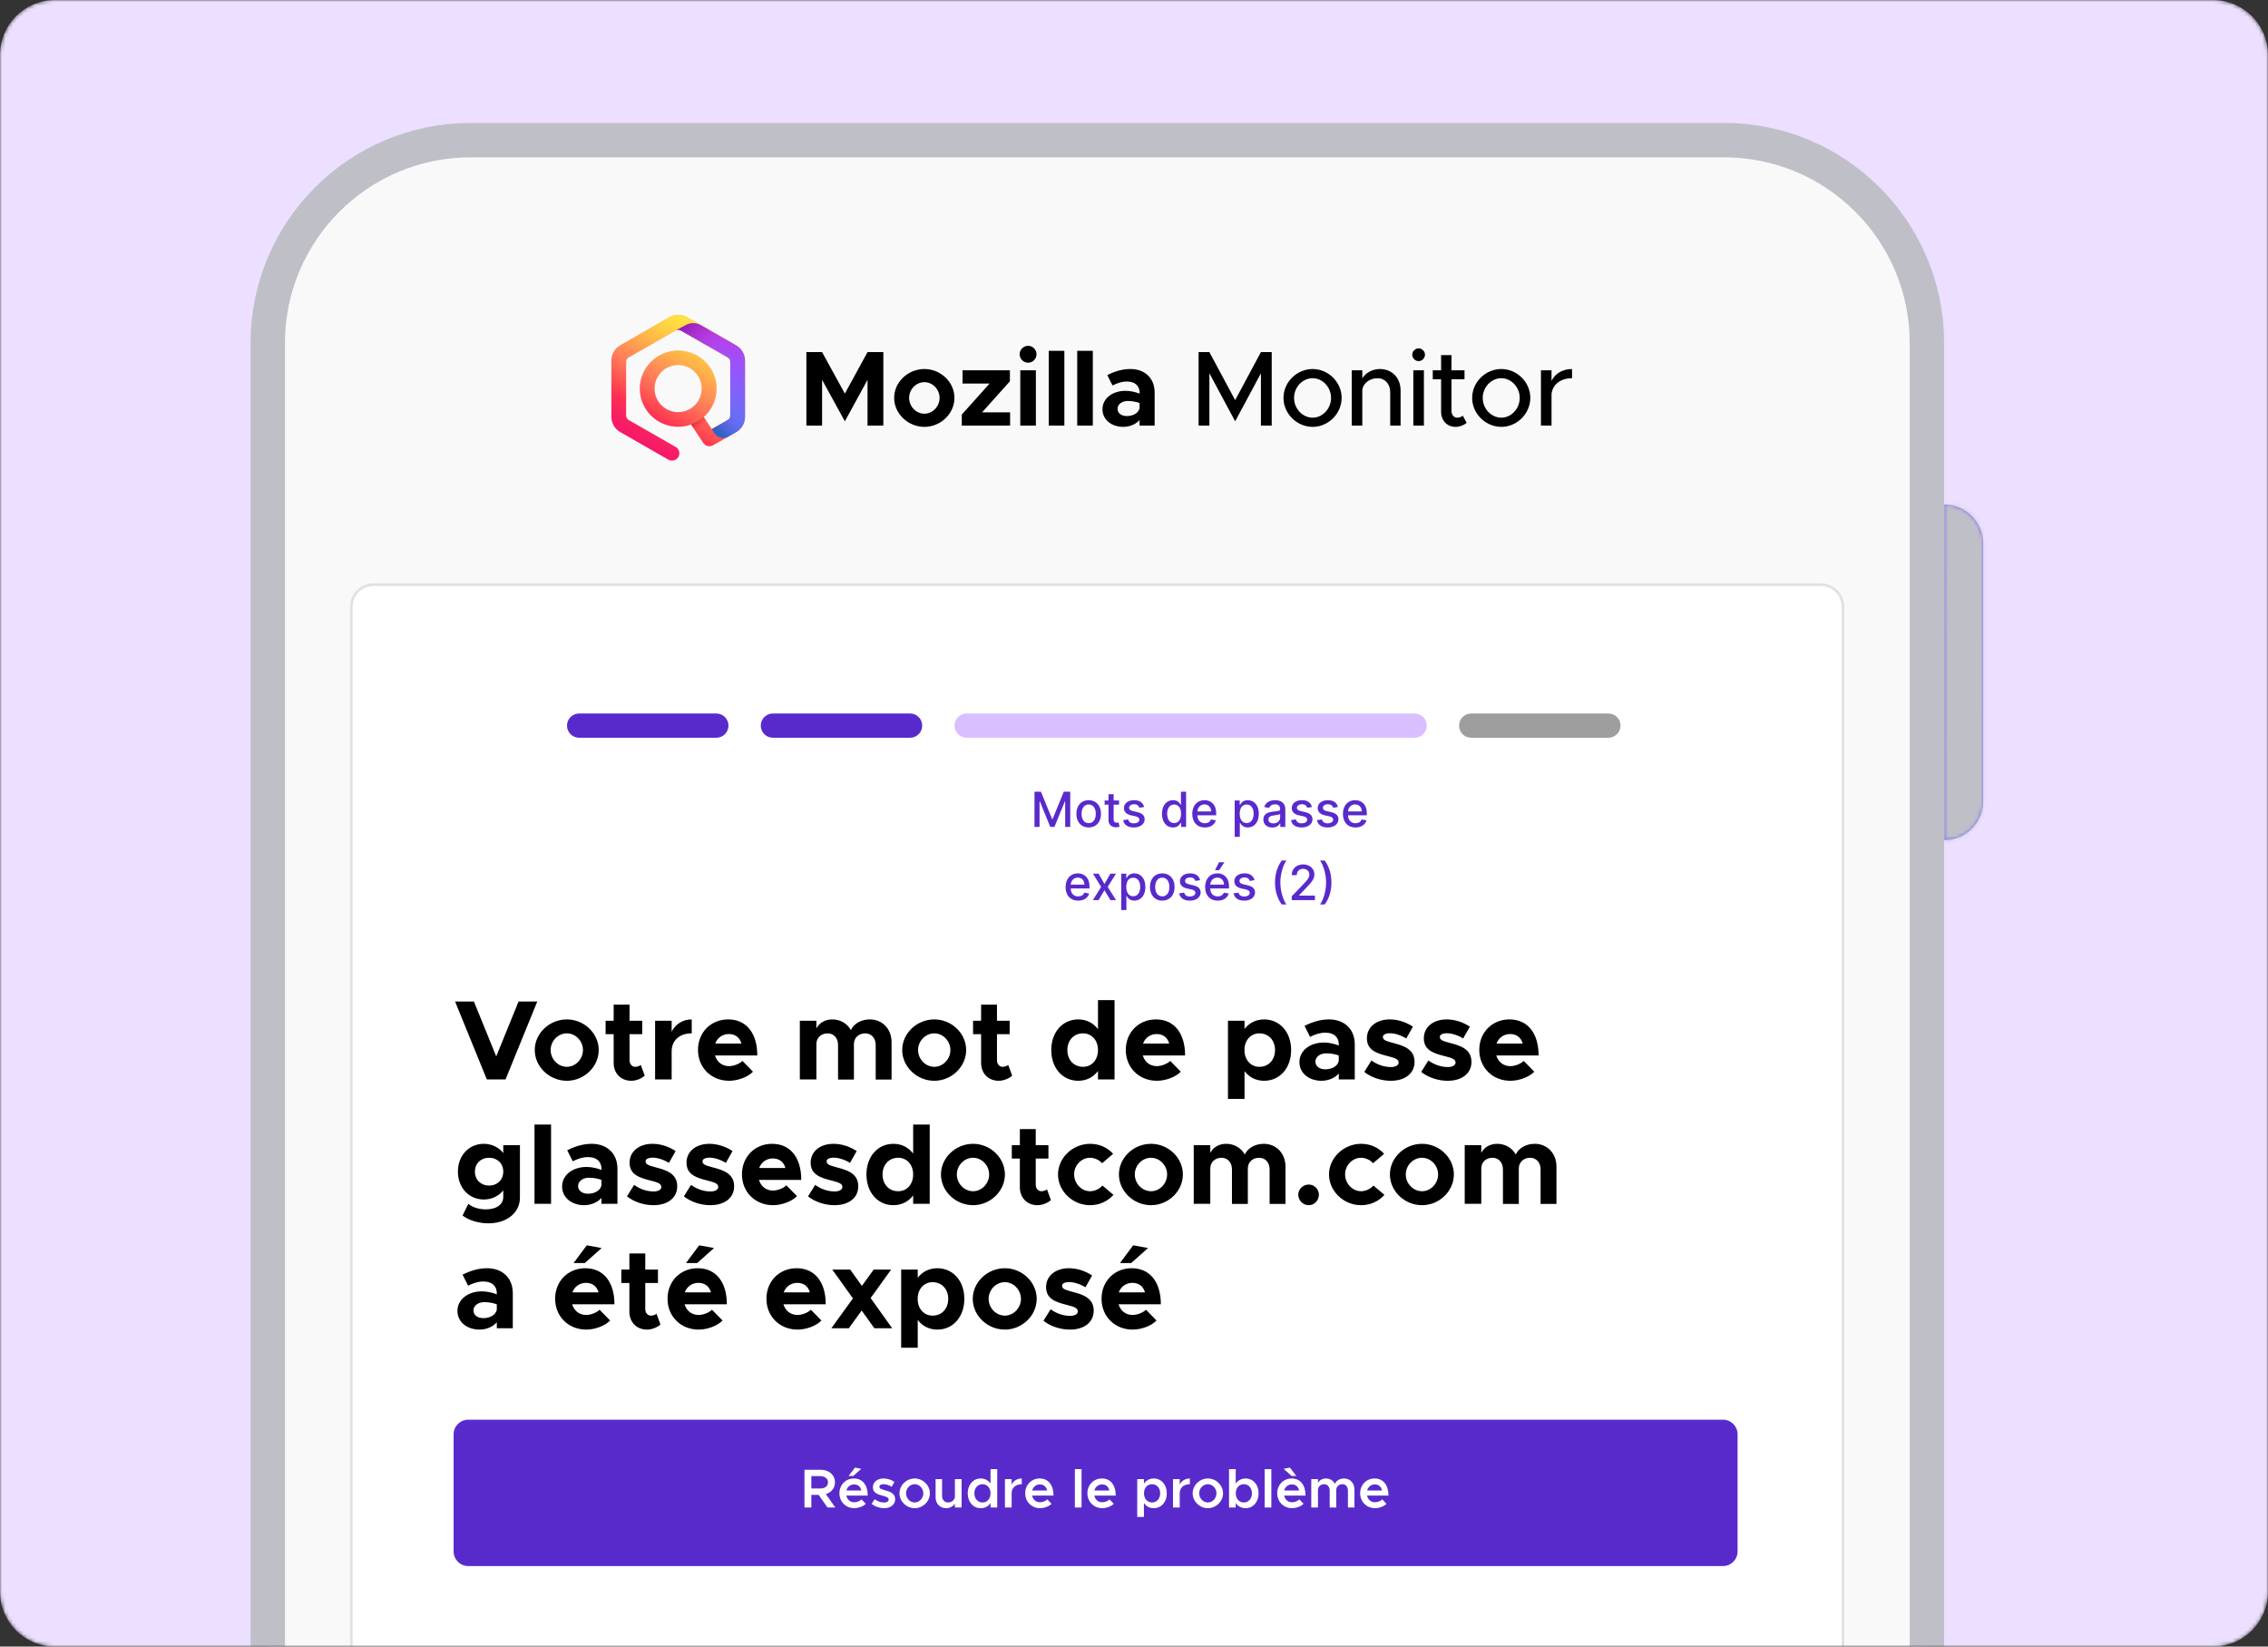 <svg width="620" height="450" viewBox="0 0 620 450" fill="none" xmlns="http://www.w3.org/2000/svg">
<rect x="0" y="0" width="620" height="450" fill="#333333" stroke="none"/>
<g clip-path="url(#clip0_10_2145)">
<mask id="mask0_10_2145" style="mask-type:luminance" maskUnits="userSpaceOnUse" x="0" y="0" width="620" height="450">
<path d="M605 0H15C6.716 0 0 6.716 0 15V435C0 443.284 6.716 450 15 450H605C613.284 450 620 443.284 620 435V15C620 6.716 613.284 0 605 0Z" fill="white"/>
</mask>
<g mask="url(#mask0_10_2145)">
<path d="M605 0H15C6.716 0 0 6.716 0 15V435C0 443.284 6.716 450 15 450H605C613.284 450 620 443.284 620 435V15C620 6.716 613.284 0 605 0Z" fill="#ECDFFF"/>
<path d="M531.529 137.926C537.369 137.926 542.104 142.66 542.104 148.501V219.001C542.104 224.841 537.369 229.576 531.529 229.576V137.926Z" fill="url(#paint0_linear_10_2145)"/>
<mask id="mask1_10_2145" style="mask-type:luminance" maskUnits="userSpaceOnUse" x="531" y="137" width="12" height="93">
<path d="M531.529 137.926C537.369 137.926 542.104 142.66 542.104 148.501V219.001C542.104 224.841 537.369 229.576 531.529 229.576V137.926Z" fill="white"/>
</mask>
<g mask="url(#mask1_10_2145)">
<path d="M531.529 229.576H519.779V241.326H531.529V229.576ZM531.529 137.926V126.176H519.779V137.926H531.529ZM530.354 148.501V219.001H553.854V148.501H530.354ZM543.279 229.576V137.926H519.779V229.576H543.279ZM530.354 219.001C530.354 218.352 530.88 217.826 531.529 217.826V241.326C543.858 241.326 553.854 231.331 553.854 219.001H530.354ZM531.529 149.676C530.88 149.676 530.354 149.15 530.354 148.501H553.854C553.854 136.171 543.858 126.176 531.529 126.176V149.676Z" fill="#BFBFC7"/>
</g>
<path d="M471.296 38.3H128.664C98.035 38.3 73.204 63.13 73.204 93.76V791.712C73.204 822.342 98.035 847.173 128.664 847.173H471.296C501.925 847.173 526.756 822.342 526.756 791.712V93.76C526.756 63.13 501.925 38.3 471.296 38.3Z" fill="#F9F9FA" stroke="#BFBFC7" stroke-width="9.4" stroke-miterlimit="10"/>
<path d="M201.245 94.384L197.24 92.09L188.096 86.855L187.811 86.691C186.312 85.838 184.474 85.838 182.975 86.691L182.691 86.856L169.833 94.221L169.549 94.385C168.058 95.239 167.136 96.825 167.131 98.543V113.925C167.136 115.644 168.058 117.229 169.549 118.084L182.695 125.612C183.659 126.165 184.888 125.839 185.45 124.881C185.718 124.421 185.79 123.873 185.652 123.36C185.513 122.846 185.175 122.41 184.712 122.147L171.855 114.784C171.427 114.54 171.163 114.087 171.162 113.595V98.873C171.163 98.381 171.427 97.927 171.855 97.684L174.13 96.38L184.698 90.315C185.126 90.072 185.65 90.072 186.077 90.315L198.939 97.681C199.364 97.925 199.627 98.378 199.629 98.869V113.601C199.628 114.092 199.364 114.546 198.936 114.79L194.586 117.282L192.39 113.97C194.604 112.009 195.872 109.194 195.873 106.236C195.873 100.5 191.169 95.833 185.386 95.833C179.603 95.833 174.9 100.5 174.9 106.236C174.9 111.972 179.603 116.639 185.386 116.639C186.593 116.64 187.79 116.433 188.926 116.027L192.262 121.056C192.314 121.133 192.37 121.207 192.431 121.277L192.466 121.312C192.537 121.388 192.613 121.458 192.695 121.521C192.715 121.537 192.734 121.554 192.755 121.57C192.845 121.635 192.94 121.693 193.04 121.743L193.108 121.773C193.196 121.813 193.288 121.847 193.381 121.874L193.443 121.894C193.549 121.921 193.657 121.939 193.766 121.947H193.856C193.887 121.947 193.917 121.947 193.948 121.947C194.01 121.947 194.071 121.94 194.13 121.934C194.159 121.934 194.186 121.934 194.214 121.934C194.329 121.918 194.442 121.892 194.553 121.857C194.583 121.849 194.611 121.836 194.641 121.824C194.729 121.792 194.814 121.754 194.897 121.711C194.916 121.701 194.937 121.695 194.955 121.684L201.245 118.089C202.737 117.233 203.659 115.646 203.663 113.925V98.541C203.658 96.823 202.736 95.238 201.245 94.384ZM178.932 106.236C178.91 103.621 180.469 101.251 182.879 100.235C185.289 99.219 188.073 99.757 189.931 101.599C191.788 103.441 192.35 106.221 191.354 108.639C190.358 111.058 188.002 112.636 185.386 112.636C181.838 112.647 178.951 109.784 178.932 106.236Z" fill="url(#paint1_linear_10_2145)"/>
<path d="M201.245 94.384L197.24 92.09L188.096 86.855L187.811 86.691C186.312 85.838 184.474 85.838 182.975 86.691L182.691 86.856L169.833 94.221L169.549 94.385C168.058 95.239 167.136 96.825 167.131 98.543V113.925C167.136 115.644 168.058 117.229 169.549 118.084L182.695 125.612C183.659 126.165 184.888 125.839 185.45 124.881C185.718 124.421 185.79 123.873 185.652 123.36C185.513 122.846 185.175 122.41 184.712 122.147L171.855 114.784C171.427 114.54 171.163 114.087 171.162 113.595V98.873C171.163 98.381 171.427 97.927 171.855 97.684L174.13 96.38L184.698 90.315C185.126 90.072 185.65 90.072 186.077 90.315L198.939 97.681C199.364 97.925 199.627 98.378 199.629 98.869V113.601C199.628 114.092 199.364 114.546 198.936 114.79L194.586 117.282L192.39 113.97C194.604 112.009 195.872 109.194 195.873 106.236C195.873 100.5 191.169 95.833 185.386 95.833C179.603 95.833 174.9 100.5 174.9 106.236C174.9 111.972 179.603 116.639 185.386 116.639C186.593 116.64 187.79 116.433 188.926 116.027L192.262 121.056C192.314 121.133 192.37 121.207 192.431 121.277L192.466 121.312C192.537 121.388 192.613 121.458 192.695 121.521C192.715 121.537 192.734 121.554 192.755 121.57C192.845 121.635 192.94 121.693 193.04 121.743L193.108 121.773C193.196 121.813 193.288 121.847 193.381 121.874L193.443 121.894C193.549 121.921 193.657 121.939 193.766 121.947H193.856C193.887 121.947 193.917 121.947 193.948 121.947C194.01 121.947 194.071 121.94 194.13 121.934C194.159 121.934 194.186 121.934 194.214 121.934C194.329 121.918 194.442 121.892 194.553 121.857C194.583 121.849 194.611 121.836 194.641 121.824C194.729 121.792 194.814 121.754 194.897 121.711C194.916 121.701 194.937 121.695 194.955 121.684L201.245 118.089C202.737 117.233 203.659 115.646 203.663 113.925V98.541C203.658 96.823 202.736 95.238 201.245 94.384ZM178.932 106.236C178.91 103.621 180.469 101.251 182.879 100.235C185.289 99.219 188.073 99.757 189.931 101.599C191.788 103.441 192.35 106.221 191.354 108.639C190.358 111.058 188.002 112.636 185.386 112.636C181.838 112.647 178.951 109.784 178.932 106.236Z" fill="url(#paint2_linear_10_2145)"/>
<path d="M201.242 94.384L197.237 92.09L191.651 88.893C190.366 88.159 188.796 88.135 187.49 88.83L184.696 90.315C185.123 90.072 185.647 90.072 186.075 90.315L198.937 97.681C199.362 97.925 199.625 98.378 199.627 98.868V113.601C199.626 114.093 199.362 114.546 198.934 114.79L194.583 117.281L195.262 118.367C196.074 119.661 197.764 120.083 199.089 119.321L201.242 118.089C202.737 117.236 203.66 115.646 203.66 113.925V98.541C203.658 96.822 202.736 95.236 201.242 94.384Z" fill="url(#paint3_linear_10_2145)"/>
<path d="M199.627 98.873V106.02H203.66V98.541C203.658 96.822 202.736 95.236 201.242 94.384L197.237 92.09L191.651 88.893C190.366 88.159 188.796 88.135 187.49 88.83L184.696 90.315C185.123 90.073 185.647 90.073 186.075 90.315L198.937 97.681C199.364 97.926 199.627 98.381 199.627 98.873Z" fill="url(#paint4_linear_10_2145)"/>
<path opacity="0.9" d="M199.626 107.171V113.601C199.626 114.093 199.361 114.547 198.934 114.79L194.583 117.282L195.261 118.367C196.073 119.661 197.764 120.083 199.089 119.321L201.242 118.089C202.737 117.236 203.66 115.646 203.66 113.925V107.171H199.626Z" fill="url(#paint5_linear_10_2145)"/>
<path opacity="0.9" d="M194.274 116.815L192.387 113.97C191.376 114.873 190.2 115.572 188.924 116.027L190.93 119.055C192.064 118.333 193.178 117.586 194.274 116.815Z" fill="url(#paint6_linear_10_2145)"/>
<path d="M220.438 116.31V96.232H224.734L230.959 107.571L237.155 96.232H241.48V116.31H237.155V103.801L230.959 115.141L224.734 103.801V116.31H220.438ZM252.704 116.661C248.203 116.661 244.433 113.037 244.433 108.74C244.433 104.444 248.203 100.85 252.704 100.85C257.175 100.85 260.916 104.444 260.916 108.74C260.916 113.037 257.175 116.661 252.704 116.661ZM252.704 113.066C254.954 113.066 256.854 111.078 256.854 108.74C256.854 106.402 254.954 104.444 252.704 104.444C250.424 104.444 248.525 106.402 248.525 108.74C248.525 111.078 250.424 113.066 252.704 113.066ZM262.922 116.31V113.3L270.521 104.824H263.127V101.2H276.074V104.211L268.475 112.686H276.132V116.31H262.922ZM281.074 99.125C279.758 99.125 278.736 98.073 278.736 96.787C278.736 95.589 279.758 94.508 281.074 94.508C282.33 94.508 283.353 95.589 283.353 96.787C283.353 98.073 282.33 99.125 281.074 99.125ZM278.911 116.31V101.2H283.178V116.31H278.911ZM286.694 116.31V95.881H290.961V116.31H286.694ZM294.477 116.31V95.881H298.744V116.31H294.477ZM309.01 100.85C312.956 100.85 315.644 103.334 315.644 107.279V116.31H311.524V114.79C310.442 116.018 308.718 116.661 307.081 116.661C303.867 116.661 301.382 114.732 301.382 111.838C301.382 108.857 304.159 106.812 307.666 106.812C308.893 106.812 310.238 107.075 311.524 107.571V107.279C311.524 105.672 310.53 104.269 308.046 104.269C306.643 104.269 305.328 104.737 304.13 105.35L302.698 102.515C304.831 101.434 306.906 100.85 309.01 100.85ZM308.046 113.709C309.682 113.709 311.231 112.949 311.524 111.546V110.143C310.559 109.793 309.449 109.588 308.28 109.588C306.731 109.588 305.503 110.494 305.503 111.721C305.503 112.949 306.584 113.709 308.046 113.709ZM327.658 116.31V96.232H330.61L337.653 109.354L344.696 96.232H347.648V116.31H344.696V102.019L337.653 115.141L330.61 102.019V116.31H327.658ZM358.84 116.661C354.515 116.661 350.862 113.037 350.862 108.74C350.862 104.444 354.515 100.85 358.84 100.85C363.136 100.85 366.76 104.444 366.76 108.74C366.76 113.037 363.136 116.661 358.84 116.661ZM358.84 114.147C361.558 114.147 363.867 111.692 363.867 108.74C363.867 105.818 361.558 103.363 358.84 103.363C356.064 103.363 353.755 105.818 353.755 108.74C353.755 111.692 356.064 114.147 358.84 114.147ZM377.206 100.85C380.537 100.85 382.875 103.275 382.875 106.695V116.31H380.04V107.192C380.04 104.941 378.608 103.363 376.563 103.363C374.458 103.363 372.646 104.737 372.413 106.519V116.31H369.519V101.2H372.413V103.392C373.319 101.902 375.16 100.85 377.206 100.85ZM387.82 98.687C386.827 98.687 386.067 97.869 386.067 96.933C386.067 96.028 386.827 95.209 387.82 95.209C388.755 95.209 389.545 96.028 389.545 96.933C389.545 97.869 388.755 98.687 387.82 98.687ZM386.359 116.31V101.2H389.252V116.31H386.359ZM399.884 113.592L400.936 115.579C400.118 116.251 399.007 116.661 397.926 116.661C395.588 116.661 393.951 114.965 393.951 112.54V103.655H391.672V101.2H393.951V97.05H396.786V101.2H400.352V103.655H396.786V112.335C396.786 113.387 397.487 114.147 398.335 114.147C398.978 114.147 399.562 113.913 399.884 113.592ZM410.419 116.661C406.094 116.661 402.44 113.037 402.44 108.74C402.44 104.444 406.094 100.85 410.419 100.85C414.715 100.85 418.339 104.444 418.339 108.74C418.339 113.037 414.715 116.661 410.419 116.661ZM410.419 114.147C413.137 114.147 415.446 111.692 415.446 108.74C415.446 105.818 413.137 103.363 410.419 103.363C407.643 103.363 405.334 105.818 405.334 108.74C405.334 111.692 407.643 114.147 410.419 114.147ZM424.137 104.094C425.102 102.106 427.148 100.85 429.749 100.85V103.363C426.622 103.363 424.4 105.087 424.137 107.718V116.31H421.244V101.2H424.137V104.094Z" fill="black"/>
<path d="M96.406 165.79C96.406 162.67 98.936 160.141 102.056 160.141H497.795C500.916 160.141 503.445 162.67 503.445 165.79V651.862C503.445 654.982 500.916 657.512 497.795 657.512H102.056C98.935 657.512 96.406 654.982 96.406 651.862V165.79Z" fill="white"/>
<path d="M102.056 159.788C98.74 159.788 96.053 162.475 96.053 165.79V651.862C96.053 655.177 98.74 657.865 102.056 657.865H497.795C501.111 657.865 503.798 655.177 503.798 651.862V165.79C503.798 162.475 501.111 159.788 497.795 159.788H102.056Z" stroke="black" stroke-opacity="0.1" stroke-width="0.706"/>
<path d="M141.763 273.703H146.878L138.198 295H133.083L124.403 273.703H129.549L135.656 288.707L141.763 273.703ZM154.959 295.372C150.185 295.372 146.186 291.528 146.186 286.971C146.186 282.414 150.185 278.601 154.959 278.601C159.702 278.601 163.67 282.414 163.67 286.971C163.67 291.528 159.702 295.372 154.959 295.372ZM154.959 291.559C157.346 291.559 159.361 289.451 159.361 286.971C159.361 284.491 157.346 282.414 154.959 282.414C152.541 282.414 150.526 284.491 150.526 286.971C150.526 289.451 152.541 291.559 154.959 291.559ZM175.164 291.032L176.249 293.977C175.319 294.814 173.862 295.372 172.56 295.372C169.739 295.372 167.755 293.357 167.755 290.474V282.631H165.554V278.973H167.755V274.571H172.095V278.973H175.567V282.631H172.095V289.761C172.095 290.815 172.777 291.559 173.614 291.559C174.234 291.559 174.854 291.342 175.164 291.032ZM183.61 281.949C184.664 279.872 186.648 278.601 189.097 278.601V282.414C185.749 282.414 183.61 284.336 183.61 287.343V295H179.084V278.973H183.61V281.949ZM199.272 291.373C200.543 291.373 202.093 290.784 202.961 289.947L205.844 292.892C204.418 294.38 201.659 295.372 199.303 295.372C194.529 295.372 190.809 291.869 190.809 286.94C190.809 282.104 194.374 278.601 199.055 278.601C204.077 278.601 207.022 282.414 207.022 288.459H195.459C195.986 290.195 197.381 291.373 199.272 291.373ZM199.241 282.6C197.536 282.6 196.11 283.592 195.521 285.204H202.682C202.248 283.623 201.07 282.6 199.241 282.6ZM237.807 278.601C241.155 278.601 243.728 281.174 243.728 284.801V295.031H239.388V285.576C239.388 283.716 238.21 282.414 236.536 282.414C234.738 282.414 233.436 283.623 233.436 285.328V295.031H229.096V285.576C229.096 283.716 227.918 282.414 226.275 282.414C224.446 282.414 223.175 283.623 223.175 285.328V295H218.649V278.973H223.175V281.081C223.95 279.562 225.531 278.601 227.515 278.601C229.716 278.601 231.607 279.717 232.599 281.515C233.436 279.748 235.42 278.601 237.807 278.601ZM255.406 295.372C250.632 295.372 246.633 291.528 246.633 286.971C246.633 282.414 250.632 278.601 255.406 278.601C260.149 278.601 264.117 282.414 264.117 286.971C264.117 291.528 260.149 295.372 255.406 295.372ZM255.406 291.559C257.793 291.559 259.808 289.451 259.808 286.971C259.808 284.491 257.793 282.414 255.406 282.414C252.988 282.414 250.973 284.491 250.973 286.971C250.973 289.451 252.988 291.559 255.406 291.559ZM275.611 291.032L276.696 293.977C275.766 294.814 274.309 295.372 273.007 295.372C270.186 295.372 268.202 293.357 268.202 290.474V282.631H266.001V278.973H268.202V274.571H272.542V278.973H276.014V282.631H272.542V289.761C272.542 290.815 273.224 291.559 274.061 291.559C274.681 291.559 275.301 291.342 275.611 291.032ZM300.155 273.331H304.681V295H300.155V292.706C298.884 294.38 297.024 295.372 294.761 295.372C290.483 295.372 287.383 291.9 287.383 286.971C287.383 282.073 290.483 278.601 294.761 278.601C297.024 278.601 298.884 279.593 300.155 281.267V273.331ZM296.063 291.559C298.45 291.559 300.155 289.668 300.155 286.971C300.155 284.305 298.45 282.414 296.063 282.414C293.552 282.414 291.785 284.305 291.785 286.971C291.785 289.668 293.552 291.559 296.063 291.559ZM316.218 291.373C317.489 291.373 319.039 290.784 319.907 289.947L322.79 292.892C321.364 294.38 318.605 295.372 316.249 295.372C311.475 295.372 307.755 291.869 307.755 286.94C307.755 282.104 311.32 278.601 316.001 278.601C321.023 278.601 323.968 282.414 323.968 288.459H312.405C312.932 290.195 314.327 291.373 316.218 291.373ZM316.187 282.6C314.482 282.6 313.056 283.592 312.467 285.204H319.628C319.194 283.623 318.016 282.6 316.187 282.6ZM345.577 278.601C349.855 278.601 352.955 282.073 352.955 286.971C352.955 291.9 349.855 295.372 345.577 295.372C343.345 295.372 341.485 294.411 340.214 292.737V300.332H335.688V278.973H340.214V281.205C341.485 279.562 343.345 278.601 345.577 278.601ZM344.275 291.559C346.786 291.559 348.553 289.668 348.553 286.971C348.553 284.305 346.786 282.414 344.275 282.414C342.074 282.414 340.462 284.026 340.214 286.351V287.591C340.462 289.947 342.074 291.559 344.275 291.559ZM363.314 278.601C367.499 278.601 370.351 281.236 370.351 285.421V295H365.98V293.388C364.833 294.69 363.004 295.372 361.268 295.372C357.858 295.372 355.223 293.326 355.223 290.257C355.223 287.095 358.168 284.925 361.888 284.925C363.19 284.925 364.616 285.204 365.98 285.731V285.421C365.98 283.716 364.926 282.228 362.291 282.228C360.803 282.228 359.408 282.724 358.137 283.375L356.618 280.368C358.881 279.221 361.082 278.601 363.314 278.601ZM362.291 292.241C364.027 292.241 365.67 291.435 365.98 289.947V288.459C364.957 288.087 363.779 287.87 362.539 287.87C360.896 287.87 359.594 288.831 359.594 290.133C359.594 291.435 360.741 292.241 362.291 292.241ZM380.18 295.372C377.607 295.372 374.879 294.504 372.957 292.954L374.91 289.823C376.336 290.846 378.134 291.621 380.273 291.621C381.482 291.621 382.35 291.125 382.35 290.412C382.35 289.42 381.172 289.11 379.529 288.676C376.243 287.87 373.701 286.971 373.67 283.809C373.639 280.771 376.15 278.601 379.932 278.601C382.226 278.601 384.489 279.407 386.256 280.585L384.427 283.809C382.97 282.91 381.296 282.383 379.932 282.383C378.816 282.383 378.041 282.786 378.041 283.344C378.041 284.212 378.692 284.46 380.862 285.049C383.621 285.762 386.69 286.692 386.69 290.195C386.69 293.357 384.117 295.372 380.18 295.372ZM395.74 295.372C393.167 295.372 390.439 294.504 388.517 292.954L390.47 289.823C391.896 290.846 393.694 291.621 395.833 291.621C397.042 291.621 397.91 291.125 397.91 290.412C397.91 289.42 396.732 289.11 395.089 288.676C391.803 287.87 389.261 286.971 389.23 283.809C389.199 280.771 391.71 278.601 395.492 278.601C397.786 278.601 400.049 279.407 401.816 280.585L399.987 283.809C398.53 282.91 396.856 282.383 395.492 282.383C394.376 282.383 393.601 282.786 393.601 283.344C393.601 284.212 394.252 284.46 396.422 285.049C399.181 285.762 402.25 286.692 402.25 290.195C402.25 293.357 399.677 295.372 395.74 295.372ZM412.851 291.373C414.122 291.373 415.672 290.784 416.54 289.947L419.423 292.892C417.997 294.38 415.238 295.372 412.882 295.372C408.108 295.372 404.388 291.869 404.388 286.94C404.388 282.104 407.953 278.601 412.634 278.601C417.656 278.601 420.601 282.414 420.601 288.459H409.038C409.565 290.195 410.96 291.373 412.851 291.373ZM412.82 282.6C411.115 282.6 409.689 283.592 409.1 285.204H416.261C415.827 283.623 414.649 282.6 412.82 282.6ZM137.578 312.973H142.135V327.295C142.135 331.418 138.57 334.332 133.517 334.332C130.696 334.332 128.03 333.433 126.449 332.193L128.03 329C129.084 329.93 130.944 330.519 132.804 330.519C135.718 330.519 137.578 329.186 137.578 327.109V325.342C136.307 326.892 134.385 327.822 132.277 327.822C128.247 327.822 125.178 324.66 125.178 320.196C125.178 315.732 128.247 312.601 132.277 312.601C134.447 312.601 136.493 313.624 137.578 315.143V312.973ZM133.703 324.009C135.966 324.009 137.578 322.428 137.578 320.196C137.578 317.964 135.966 316.414 133.703 316.414C131.44 316.414 129.828 317.964 129.828 320.196C129.828 322.428 131.44 324.009 133.703 324.009ZM146.116 329V307.331H150.642V329H146.116ZM161.753 312.601C165.938 312.601 168.79 315.236 168.79 319.421V329H164.419V327.388C163.272 328.69 161.443 329.372 159.707 329.372C156.297 329.372 153.662 327.326 153.662 324.257C153.662 321.095 156.607 318.925 160.327 318.925C161.629 318.925 163.055 319.204 164.419 319.731V319.421C164.419 317.716 163.365 316.228 160.73 316.228C159.242 316.228 157.847 316.724 156.576 317.375L155.057 314.368C157.32 313.221 159.521 312.601 161.753 312.601ZM160.73 326.241C162.466 326.241 164.109 325.435 164.419 323.947V322.459C163.396 322.087 162.218 321.87 160.978 321.87C159.335 321.87 158.033 322.831 158.033 324.133C158.033 325.435 159.18 326.241 160.73 326.241ZM178.619 329.372C176.046 329.372 173.318 328.504 171.396 326.954L173.349 323.823C174.775 324.846 176.573 325.621 178.712 325.621C179.921 325.621 180.789 325.125 180.789 324.412C180.789 323.42 179.611 323.11 177.968 322.676C174.682 321.87 172.14 320.971 172.109 317.809C172.078 314.771 174.589 312.601 178.371 312.601C180.665 312.601 182.928 313.407 184.695 314.585L182.866 317.809C181.409 316.91 179.735 316.383 178.371 316.383C177.255 316.383 176.48 316.786 176.48 317.344C176.48 318.212 177.131 318.46 179.301 319.049C182.06 319.762 185.129 320.692 185.129 324.195C185.129 327.357 182.556 329.372 178.619 329.372ZM194.18 329.372C191.607 329.372 188.879 328.504 186.957 326.954L188.91 323.823C190.336 324.846 192.134 325.621 194.273 325.621C195.482 325.621 196.35 325.125 196.35 324.412C196.35 323.42 195.172 323.11 193.529 322.676C190.243 321.87 187.701 320.971 187.67 317.809C187.639 314.771 190.15 312.601 193.932 312.601C196.226 312.601 198.489 313.407 200.256 314.585L198.427 317.809C196.97 316.91 195.296 316.383 193.932 316.383C192.816 316.383 192.041 316.786 192.041 317.344C192.041 318.212 192.692 318.46 194.862 319.049C197.621 319.762 200.69 320.692 200.69 324.195C200.69 327.357 198.117 329.372 194.18 329.372ZM211.29 325.373C212.561 325.373 214.111 324.784 214.979 323.947L217.862 326.892C216.436 328.38 213.677 329.372 211.321 329.372C206.547 329.372 202.827 325.869 202.827 320.94C202.827 316.104 206.392 312.601 211.073 312.601C216.095 312.601 219.04 316.414 219.04 322.459H207.477C208.004 324.195 209.399 325.373 211.29 325.373ZM211.259 316.6C209.554 316.6 208.128 317.592 207.539 319.204H214.7C214.266 317.623 213.088 316.6 211.259 316.6ZM228.116 329.372C225.543 329.372 222.815 328.504 220.893 326.954L222.846 323.823C224.272 324.846 226.07 325.621 228.209 325.621C229.418 325.621 230.286 325.125 230.286 324.412C230.286 323.42 229.108 323.11 227.465 322.676C224.179 321.87 221.637 320.971 221.606 317.809C221.575 314.771 224.086 312.601 227.868 312.601C230.162 312.601 232.425 313.407 234.192 314.585L232.363 317.809C230.906 316.91 229.232 316.383 227.868 316.383C226.752 316.383 225.977 316.786 225.977 317.344C225.977 318.212 226.628 318.46 228.798 319.049C231.557 319.762 234.626 320.692 234.626 324.195C234.626 327.357 232.053 329.372 228.116 329.372ZM249.629 307.331H254.155V329H249.629V326.706C248.358 328.38 246.498 329.372 244.235 329.372C239.957 329.372 236.857 325.9 236.857 320.971C236.857 316.073 239.957 312.601 244.235 312.601C246.498 312.601 248.358 313.593 249.629 315.267V307.331ZM245.537 325.559C247.924 325.559 249.629 323.668 249.629 320.971C249.629 318.305 247.924 316.414 245.537 316.414C243.026 316.414 241.259 318.305 241.259 320.971C241.259 323.668 243.026 325.559 245.537 325.559ZM266.001 329.372C261.227 329.372 257.228 325.528 257.228 320.971C257.228 316.414 261.227 312.601 266.001 312.601C270.744 312.601 274.712 316.414 274.712 320.971C274.712 325.528 270.744 329.372 266.001 329.372ZM266.001 325.559C268.388 325.559 270.403 323.451 270.403 320.971C270.403 318.491 268.388 316.414 266.001 316.414C263.583 316.414 261.568 318.491 261.568 320.971C261.568 323.451 263.583 325.559 266.001 325.559ZM286.207 325.032L287.292 327.977C286.362 328.814 284.905 329.372 283.603 329.372C280.782 329.372 278.798 327.357 278.798 324.474V316.631H276.597V312.973H278.798V308.571H283.138V312.973H286.61V316.631H283.138V323.761C283.138 324.815 283.82 325.559 284.657 325.559C285.277 325.559 285.897 325.342 286.207 325.032ZM297.97 329.372C293.227 329.372 289.228 325.528 289.228 320.971C289.228 316.414 293.258 312.601 298.001 312.601C300.605 312.601 302.744 313.655 304.294 315.329L301.287 317.902C300.481 317.003 299.21 316.414 297.97 316.414C295.614 316.414 293.63 318.491 293.63 320.94C293.63 323.451 295.614 325.559 298.001 325.559C299.241 325.559 300.543 324.939 301.38 324.009L304.387 326.551C302.806 328.287 300.636 329.372 297.97 329.372ZM314.651 329.372C309.877 329.372 305.878 325.528 305.878 320.971C305.878 316.414 309.877 312.601 314.651 312.601C319.394 312.601 323.362 316.414 323.362 320.971C323.362 325.528 319.394 329.372 314.651 329.372ZM314.651 325.559C317.038 325.559 319.053 323.451 319.053 320.971C319.053 318.491 317.038 316.414 314.651 316.414C312.233 316.414 310.218 318.491 310.218 320.971C310.218 323.451 312.233 325.559 314.651 325.559ZM345.489 312.601C348.837 312.601 351.41 315.174 351.41 318.801V329.031H347.07V319.576C347.07 317.716 345.892 316.414 344.218 316.414C342.42 316.414 341.118 317.623 341.118 319.328V329.031H336.778V319.576C336.778 317.716 335.6 316.414 333.957 316.414C332.128 316.414 330.857 317.623 330.857 319.328V329H326.331V312.973H330.857V315.081C331.632 313.562 333.213 312.601 335.197 312.601C337.398 312.601 339.289 313.717 340.281 315.515C341.118 313.748 343.102 312.601 345.489 312.601ZM357.787 329.372C356.175 329.372 354.904 328.07 354.904 326.489C354.904 325.032 356.175 323.73 357.787 323.73C359.306 323.73 360.546 325.032 360.546 326.489C360.546 328.07 359.306 329.372 357.787 329.372ZM372.049 329.372C367.306 329.372 363.307 325.528 363.307 320.971C363.307 316.414 367.337 312.601 372.08 312.601C374.684 312.601 376.823 313.655 378.373 315.329L375.366 317.902C374.56 317.003 373.289 316.414 372.049 316.414C369.693 316.414 367.709 318.491 367.709 320.94C367.709 323.451 369.693 325.559 372.08 325.559C373.32 325.559 374.622 324.939 375.459 324.009L378.466 326.551C376.885 328.287 374.715 329.372 372.049 329.372ZM388.73 329.372C383.956 329.372 379.957 325.528 379.957 320.971C379.957 316.414 383.956 312.601 388.73 312.601C393.473 312.601 397.441 316.414 397.441 320.971C397.441 325.528 393.473 329.372 388.73 329.372ZM388.73 325.559C391.117 325.559 393.132 323.451 393.132 320.971C393.132 318.491 391.117 316.414 388.73 316.414C386.312 316.414 384.297 318.491 384.297 320.971C384.297 323.451 386.312 325.559 388.73 325.559ZM419.568 312.601C422.916 312.601 425.489 315.174 425.489 318.801V329.031H421.149V319.576C421.149 317.716 419.971 316.414 418.297 316.414C416.499 316.414 415.197 317.623 415.197 319.328V329.031H410.857V319.576C410.857 317.716 409.679 316.414 408.036 316.414C406.207 316.414 404.936 317.623 404.936 319.328V329H400.41V312.973H404.936V315.081C405.711 313.562 407.292 312.601 409.276 312.601C411.477 312.601 413.368 313.717 414.36 315.515C415.197 313.748 417.181 312.601 419.568 312.601ZM133.145 346.601C137.33 346.601 140.182 349.236 140.182 353.421V363H135.811V361.388C134.664 362.69 132.835 363.372 131.099 363.372C127.689 363.372 125.054 361.326 125.054 358.257C125.054 355.095 127.999 352.925 131.719 352.925C133.021 352.925 134.447 353.204 135.811 353.731V353.421C135.811 351.716 134.757 350.228 132.122 350.228C130.634 350.228 129.239 350.724 127.968 351.375L126.449 348.368C128.712 347.221 130.913 346.601 133.145 346.601ZM132.122 360.241C133.858 360.241 135.501 359.435 135.811 357.947V356.459C134.788 356.087 133.61 355.87 132.37 355.87C130.727 355.87 129.425 356.831 129.425 358.133C129.425 359.435 130.572 360.241 132.122 360.241ZM164.466 341.083L159.878 345.175H156.809L160.405 340.339L164.466 341.083ZM160.219 359.373C161.49 359.373 163.04 358.784 163.908 357.947L166.791 360.892C165.365 362.38 162.606 363.372 160.25 363.372C155.476 363.372 151.756 359.869 151.756 354.94C151.756 350.104 155.321 346.601 160.002 346.601C165.024 346.601 167.969 350.414 167.969 356.459H156.406C156.933 358.195 158.328 359.373 160.219 359.373ZM160.188 350.6C158.483 350.6 157.057 351.592 156.468 353.204H163.629C163.195 351.623 162.017 350.6 160.188 350.6ZM179.463 359.032L180.548 361.977C179.618 362.814 178.161 363.372 176.859 363.372C174.038 363.372 172.054 361.357 172.054 358.474V350.631H169.853V346.973H172.054V342.571H176.394V346.973H179.866V350.631H176.394V357.761C176.394 358.815 177.076 359.559 177.913 359.559C178.533 359.559 179.153 359.342 179.463 359.032ZM195.193 341.083L190.605 345.175H187.536L191.132 340.339L195.193 341.083ZM190.946 359.373C192.217 359.373 193.767 358.784 194.635 357.947L197.518 360.892C196.092 362.38 193.333 363.372 190.977 363.372C186.203 363.372 182.483 359.869 182.483 354.94C182.483 350.104 186.048 346.601 190.729 346.601C195.751 346.601 198.696 350.414 198.696 356.459H187.133C187.66 358.195 189.055 359.373 190.946 359.373ZM190.915 350.6C189.21 350.6 187.784 351.592 187.195 353.204H194.356C193.922 351.623 192.744 350.6 190.915 350.6ZM217.981 359.373C219.252 359.373 220.802 358.784 221.67 357.947L224.553 360.892C223.127 362.38 220.368 363.372 218.012 363.372C213.238 363.372 209.518 359.869 209.518 354.94C209.518 350.104 213.083 346.601 217.764 346.601C222.786 346.601 225.731 350.414 225.731 356.459H214.168C214.695 358.195 216.09 359.373 217.981 359.373ZM217.95 350.6C216.245 350.6 214.819 351.592 214.23 353.204H221.391C220.957 351.623 219.779 350.6 217.95 350.6ZM243.89 363H239.023L235.551 358.164L232.048 363H227.274L233.164 354.847L227.522 346.973H232.42L235.613 351.437L238.837 346.973H243.611L238 354.754L243.89 363ZM256.24 346.601C260.518 346.601 263.618 350.073 263.618 354.971C263.618 359.9 260.518 363.372 256.24 363.372C254.008 363.372 252.148 362.411 250.877 360.737V368.332H246.351V346.973H250.877V349.205C252.148 347.562 254.008 346.601 256.24 346.601ZM254.938 359.559C257.449 359.559 259.216 357.668 259.216 354.971C259.216 352.305 257.449 350.414 254.938 350.414C252.737 350.414 251.125 352.026 250.877 354.351V355.591C251.125 357.947 252.737 359.559 254.938 359.559ZM274.69 363.372C269.916 363.372 265.917 359.528 265.917 354.971C265.917 350.414 269.916 346.601 274.69 346.601C279.433 346.601 283.401 350.414 283.401 354.971C283.401 359.528 279.433 363.372 274.69 363.372ZM274.69 359.559C277.077 359.559 279.092 357.451 279.092 354.971C279.092 352.491 277.077 350.414 274.69 350.414C272.272 350.414 270.257 352.491 270.257 354.971C270.257 357.451 272.272 359.559 274.69 359.559ZM292.477 363.372C289.904 363.372 287.176 362.504 285.254 360.954L287.207 357.823C288.633 358.846 290.431 359.621 292.57 359.621C293.779 359.621 294.647 359.125 294.647 358.412C294.647 357.42 293.469 357.11 291.826 356.676C288.54 355.87 285.998 354.971 285.967 351.809C285.936 348.771 288.447 346.601 292.229 346.601C294.523 346.601 296.786 347.407 298.553 348.585L296.724 351.809C295.267 350.91 293.593 350.383 292.229 350.383C291.113 350.383 290.338 350.786 290.338 351.344C290.338 352.212 290.989 352.46 293.159 353.049C295.918 353.762 298.987 354.692 298.987 358.195C298.987 361.357 296.414 363.372 292.477 363.372ZM313.835 341.083L309.247 345.175H306.178L309.774 340.339L313.835 341.083ZM309.588 359.373C310.859 359.373 312.409 358.784 313.277 357.947L316.16 360.892C314.734 362.38 311.975 363.372 309.619 363.372C304.845 363.372 301.125 359.869 301.125 354.94C301.125 350.104 304.69 346.601 309.371 346.601C314.393 346.601 317.338 350.414 317.338 356.459H305.775C306.302 358.195 307.697 359.373 309.588 359.373ZM309.557 350.6C307.852 350.6 306.426 351.592 305.837 353.204H312.998C312.564 351.623 311.386 350.6 309.557 350.6Z" fill="black"/>
<path d="M195.828 195H158.31C156.482 195 155 196.482 155 198.31V198.31C155 200.139 156.482 201.621 158.31 201.621H195.828C197.656 201.621 199.138 200.139 199.138 198.31C199.138 196.482 197.656 195 195.828 195Z" fill="#592ACB"/>
<path d="M248.794 195H211.276C209.448 195 207.966 196.482 207.966 198.31V198.31C207.966 200.139 209.448 201.621 211.276 201.621H248.794C250.622 201.621 252.104 200.139 252.104 198.31C252.104 196.482 250.622 195 248.794 195Z" fill="#592ACB"/>
<path d="M386.724 195H264.241C262.413 195 260.931 196.482 260.931 198.31V198.31C260.931 200.139 262.413 201.621 264.241 201.621H386.724C388.552 201.621 390.034 200.139 390.034 198.31C390.034 196.482 388.552 195 386.724 195Z" fill="#D9BFFF"/>
<path d="M439.69 195H402.172C400.344 195 398.862 196.482 398.862 198.31V198.31C398.862 200.139 400.344 201.621 402.172 201.621H439.69C441.518 201.621 443 200.139 443 198.31C443 196.482 441.518 195 439.69 195Z" fill="#9E9E9E"/>
<path d="M471 388H128C125.791 388 124 389.791 124 392V424C124 426.209 125.791 428 128 428H471C473.209 428 475 426.209 475 424V392C475 389.791 473.209 388 471 388Z" fill="#592ACB"/>
<path d="M228.348 412H226.218L223.788 408.535H221.793V412H219.918V401.695H224.403C226.608 401.695 228.258 403.105 228.258 405.115C228.258 406.675 227.253 407.875 225.768 408.34L228.348 412ZM221.793 403.42V406.81H224.193C225.468 406.81 226.353 406.165 226.353 405.115C226.353 404.065 225.468 403.42 224.193 403.42H221.793ZM235.442 401.425L233.252 403.375H231.977L233.732 401.095L235.442 401.425ZM233.507 410.56C234.227 410.56 235.082 410.23 235.517 409.78L236.672 410.98C235.997 411.7 234.647 412.18 233.522 412.18C231.302 412.18 229.472 410.485 229.472 408.1C229.472 405.775 231.212 404.065 233.417 404.065C235.817 404.065 237.212 405.88 237.212 408.745H231.362C231.587 409.81 232.397 410.56 233.507 410.56ZM233.492 405.685C232.472 405.685 231.647 406.33 231.377 407.35H235.457C235.247 406.375 234.587 405.685 233.492 405.685ZM241.663 412.18C240.478 412.18 239.203 411.76 238.273 411.01L239.098 409.735C239.848 410.275 240.718 410.635 241.693 410.635C242.428 410.635 242.938 410.32 242.938 409.84C242.938 409.24 242.263 409.045 241.378 408.805C239.698 408.37 238.633 407.89 238.618 406.51C238.618 405.055 239.818 404.065 241.543 404.065C242.608 404.065 243.673 404.44 244.513 404.995L243.748 406.33C243.013 405.865 242.218 405.625 241.543 405.625C240.898 405.625 240.403 405.88 240.403 406.315C240.403 406.81 240.808 406.96 241.993 407.305C243.298 407.665 244.708 408.115 244.708 409.735C244.708 411.22 243.478 412.18 241.663 412.18ZM250.048 412.18C247.798 412.18 245.893 410.32 245.893 408.115C245.893 405.91 247.798 404.065 250.048 404.065C252.298 404.065 254.203 405.91 254.203 408.115C254.203 410.32 252.298 412.18 250.048 412.18ZM250.048 410.62C251.323 410.62 252.403 409.48 252.403 408.115C252.403 406.765 251.323 405.625 250.048 405.625C248.758 405.625 247.678 406.765 247.678 408.115C247.678 409.48 248.758 410.62 250.048 410.62ZM261.041 404.245H262.871V412H261.041V410.965C260.561 411.685 259.661 412.18 258.641 412.18C256.946 412.18 255.761 410.935 255.761 409.18V404.245H257.531V408.82C257.531 409.87 258.206 410.62 259.166 410.62C260.126 410.62 260.921 409.975 261.041 409.15V404.245ZM270.782 401.515H272.612V412H270.782V410.8C270.167 411.67 269.237 412.18 268.097 412.18C266.042 412.18 264.542 410.5 264.542 408.115C264.542 405.745 266.042 404.065 268.097 404.065C269.237 404.065 270.167 404.575 270.782 405.445V401.515ZM268.592 410.62C269.882 410.62 270.782 409.57 270.782 408.115C270.782 406.66 269.882 405.625 268.592 405.625C267.287 405.625 266.357 406.66 266.357 408.115C266.357 409.57 267.287 410.62 268.592 410.62ZM276.547 405.745C277.042 404.71 278.047 404.065 279.322 404.065V405.625C277.657 405.625 276.547 406.615 276.547 408.085V412H274.717V404.245H276.547V405.745ZM284.293 410.56C285.013 410.56 285.868 410.23 286.303 409.78L287.458 410.98C286.783 411.7 285.433 412.18 284.308 412.18C282.088 412.18 280.258 410.485 280.258 408.1C280.258 405.775 281.998 404.065 284.203 404.065C286.603 404.065 287.998 405.88 287.998 408.745H282.148C282.373 409.81 283.183 410.56 284.293 410.56ZM284.278 405.685C283.258 405.685 282.433 406.33 282.163 407.35H286.243C286.033 406.375 285.373 405.685 284.278 405.685ZM293.833 412V401.515H295.663V412H293.833ZM301.3 410.56C302.02 410.56 302.875 410.23 303.31 409.78L304.465 410.98C303.79 411.7 302.44 412.18 301.315 412.18C299.095 412.18 297.265 410.485 297.265 408.1C297.265 405.775 299.005 404.065 301.21 404.065C303.61 404.065 305.005 405.88 305.005 408.745H299.155C299.38 409.81 300.19 410.56 301.3 410.56ZM301.285 405.685C300.265 405.685 299.44 406.33 299.17 407.35H303.25C303.04 406.375 302.38 405.685 301.285 405.685ZM315.414 404.065C317.469 404.065 318.969 405.745 318.969 408.115C318.969 410.5 317.469 412.18 315.414 412.18C314.259 412.18 313.329 411.655 312.714 410.77V414.58H310.884V404.245H312.714V405.475C313.329 404.59 314.259 404.065 315.414 404.065ZM314.919 410.62C316.224 410.62 317.154 409.57 317.154 408.115C317.154 406.66 316.224 405.625 314.919 405.625C313.629 405.625 312.729 406.66 312.729 408.115C312.729 409.57 313.629 410.62 314.919 410.62ZM322.5 405.745C322.995 404.71 324 404.065 325.275 404.065V405.625C323.61 405.625 322.5 406.615 322.5 408.085V412H320.67V404.245H322.5V405.745ZM330.19 412.18C327.94 412.18 326.035 410.32 326.035 408.115C326.035 405.91 327.94 404.065 330.19 404.065C332.44 404.065 334.345 405.91 334.345 408.115C334.345 410.32 332.44 412.18 330.19 412.18ZM330.19 410.62C331.465 410.62 332.545 409.48 332.545 408.115C332.545 406.765 331.465 405.625 330.19 405.625C328.9 405.625 327.82 406.765 327.82 408.115C327.82 409.48 328.9 410.62 330.19 410.62ZM340.507 404.065C342.562 404.065 344.062 405.745 344.062 408.115C344.062 410.5 342.562 412.18 340.507 412.18C339.352 412.18 338.422 411.655 337.807 410.77V412H335.977V401.515H337.807V405.475C338.422 404.59 339.352 404.065 340.507 404.065ZM340.012 410.62C341.317 410.62 342.247 409.57 342.247 408.115C342.247 406.66 341.317 405.625 340.012 405.625C338.722 405.625 337.822 406.66 337.822 408.115C337.822 409.57 338.722 410.62 340.012 410.62ZM345.717 412V401.515H347.547V412H345.717ZM354.37 403.375H353.095L350.905 401.425L352.615 401.095L354.37 403.375ZM353.185 410.56C353.905 410.56 354.76 410.23 355.195 409.78L356.35 410.98C355.675 411.7 354.325 412.18 353.2 412.18C350.98 412.18 349.15 410.485 349.15 408.1C349.15 405.775 350.89 404.065 353.095 404.065C355.495 404.065 356.89 405.88 356.89 408.745H351.04C351.265 409.81 352.075 410.56 353.185 410.56ZM353.17 405.685C352.15 405.685 351.325 406.33 351.055 407.35H355.135C354.925 406.375 354.265 405.685 353.17 405.685ZM367.431 404.065C369.051 404.065 370.266 405.31 370.266 407.065V412H368.481V407.365C368.481 406.345 367.866 405.625 366.981 405.625C365.976 405.625 365.286 406.3 365.286 407.245V412H363.501V407.365C363.501 406.345 362.886 405.625 361.986 405.625C360.996 405.625 360.291 406.3 360.291 407.245V412H358.461V404.245H360.291V405.295C360.681 404.545 361.476 404.065 362.451 404.065C363.546 404.065 364.446 404.62 364.926 405.535C365.301 404.635 366.276 404.065 367.431 404.065ZM375.861 410.56C376.581 410.56 377.436 410.23 377.871 409.78L379.026 410.98C378.351 411.7 377.001 412.18 375.876 412.18C373.656 412.18 371.826 410.485 371.826 408.1C371.826 405.775 373.566 404.065 375.771 404.065C378.171 404.065 379.566 405.88 379.566 408.745H373.716C373.941 409.81 374.751 410.56 375.861 410.56ZM375.846 405.685C374.826 405.685 374.001 406.33 373.731 407.35H377.811C377.601 406.375 376.941 405.685 375.846 405.685Z" fill="white"/>
</g>
<path d="M282.797 216.37H284.561L287.626 223.856H287.739L290.805 216.37H292.568V226H291.186V219.031H291.097L288.256 225.986H287.109L284.269 219.027H284.18V226H282.797V216.37ZM297.61 226.146C295.574 226.146 294.244 224.655 294.244 222.422C294.244 220.174 295.574 218.683 297.61 218.683C299.646 218.683 300.977 220.174 300.977 222.422C300.977 224.655 299.646 226.146 297.61 226.146ZM297.615 224.966C298.936 224.966 299.557 223.804 299.557 222.417C299.557 221.034 298.936 219.859 297.615 219.859C296.284 219.859 295.664 221.034 295.664 222.417C295.664 223.804 296.284 224.966 297.615 224.966ZM305.918 218.777V219.906H304.437V223.879C304.437 224.693 304.846 224.843 305.302 224.843C305.528 224.843 305.702 224.801 305.796 224.782L306.05 225.944C305.885 226.005 305.584 226.089 305.137 226.094C304.028 226.118 303.026 225.483 303.031 224.171V219.906H301.973V218.777H303.031V217.047H304.437V218.777H305.918ZM312.769 220.541L311.495 220.766C311.33 220.282 310.926 219.798 310.051 219.798C309.252 219.798 308.65 220.193 308.655 220.748C308.65 221.237 308.993 221.505 309.788 221.693L310.935 221.956C312.261 222.262 312.91 222.892 312.91 223.912C312.91 225.219 311.702 226.146 309.957 226.146C308.335 226.146 307.272 225.426 307.037 224.147L308.396 223.94C308.565 224.65 309.106 225.013 309.948 225.013C310.869 225.013 311.466 224.575 311.466 224.016C311.466 223.564 311.142 223.254 310.446 223.099L309.224 222.831C307.869 222.53 307.249 221.848 307.249 220.823C307.249 219.544 308.405 218.683 310.037 218.683C311.598 218.683 312.477 219.417 312.769 220.541ZM320.664 226.141C318.91 226.141 317.645 224.74 317.645 222.403C317.645 220.061 318.929 218.683 320.673 218.683C322.018 218.683 322.498 219.502 322.752 219.948H322.836V216.37H324.242V226H322.869V224.876H322.752C322.498 225.337 321.981 226.141 320.664 226.141ZM320.974 224.942C322.188 224.942 322.86 223.908 322.86 222.389C322.86 220.879 322.202 219.878 320.974 219.878C319.705 219.878 319.065 220.955 319.065 222.389C319.065 223.837 319.719 224.942 320.974 224.942ZM329.362 226.146C327.232 226.146 325.925 224.679 325.925 222.436C325.925 220.216 327.251 218.683 329.263 218.683C330.899 218.683 332.461 219.704 332.461 222.313V222.812H327.326C327.363 224.204 328.172 224.984 329.376 224.984C330.175 224.984 330.787 224.636 331.041 223.955L332.371 224.194C332.052 225.37 330.937 226.146 329.362 226.146ZM327.331 221.759H331.083C331.078 220.654 330.363 219.845 329.273 219.845C328.13 219.845 327.387 220.734 327.331 221.759ZM337.525 228.708V218.777H338.898V219.948H339.015C339.265 219.502 339.749 218.683 341.089 218.683C342.834 218.683 344.122 220.061 344.122 222.403C344.122 224.74 342.852 226.141 341.103 226.141C339.787 226.141 339.269 225.337 339.015 224.876H338.931V228.708H337.525ZM338.903 222.389C338.903 223.908 339.58 224.942 340.788 224.942C342.044 224.942 342.702 223.837 342.702 222.389C342.702 220.955 342.063 219.878 340.788 219.878C339.561 219.878 338.903 220.879 338.903 222.389ZM347.799 226.16C346.426 226.16 345.359 225.379 345.359 223.959C345.359 222.318 346.76 221.961 348.128 221.801C349.426 221.65 349.953 221.66 349.953 221.147V221.114C349.953 220.296 349.487 219.821 348.58 219.821C347.635 219.821 347.108 220.315 346.901 220.828L345.58 220.527C346.05 219.21 347.254 218.683 348.561 218.683C349.708 218.683 351.363 219.102 351.363 221.204V226H349.99V225.013H349.934C349.666 225.553 348.994 226.16 347.799 226.16ZM348.105 225.031C349.276 225.031 349.957 224.251 349.957 223.395V222.464C349.755 222.666 348.674 222.788 348.218 222.85C347.404 222.958 346.736 223.226 346.736 223.978C346.736 224.674 347.31 225.031 348.105 225.031ZM358.648 220.541L357.374 220.766C357.209 220.282 356.805 219.798 355.93 219.798C355.131 219.798 354.529 220.193 354.534 220.748C354.529 221.237 354.872 221.505 355.667 221.693L356.814 221.956C358.14 222.262 358.789 222.892 358.789 223.912C358.789 225.219 357.581 226.146 355.836 226.146C354.214 226.146 353.151 225.426 352.916 224.147L354.275 223.94C354.445 224.65 354.985 225.013 355.827 225.013C356.749 225.013 357.346 224.575 357.346 224.016C357.346 223.564 357.021 223.254 356.325 223.099L355.103 222.831C353.749 222.53 353.128 221.848 353.128 220.823C353.128 219.544 354.285 218.683 355.916 218.683C357.477 218.683 358.357 219.417 358.648 220.541ZM365.747 220.541L364.473 220.766C364.309 220.282 363.904 219.798 363.03 219.798C362.23 219.798 361.628 220.193 361.633 220.748C361.628 221.237 361.972 221.505 362.766 221.693L363.914 221.956C365.24 222.262 365.889 222.892 365.889 223.912C365.889 225.219 364.68 226.146 362.936 226.146C361.313 226.146 360.251 225.426 360.015 224.147L361.374 223.94C361.544 224.65 362.084 225.013 362.926 225.013C363.848 225.013 364.445 224.575 364.445 224.016C364.445 223.564 364.12 223.254 363.425 223.099L362.202 222.831C360.848 222.53 360.227 221.848 360.227 220.823C360.227 219.544 361.384 218.683 363.015 218.683C364.577 218.683 365.456 219.417 365.747 220.541ZM370.547 226.146C368.417 226.146 367.11 224.679 367.11 222.436C367.11 220.216 368.436 218.683 370.448 218.683C372.085 218.683 373.646 219.704 373.646 222.313V222.812H368.511C368.549 224.204 369.358 224.984 370.561 224.984C371.361 224.984 371.972 224.636 372.226 223.955L373.557 224.194C373.237 225.37 372.122 226.146 370.547 226.146ZM368.516 221.759H372.268C372.264 220.654 371.549 219.845 370.458 219.845C369.315 219.845 368.572 220.734 368.516 221.759ZM294.733 246.146C292.602 246.146 291.295 244.679 291.295 242.436C291.295 240.216 292.621 238.683 294.634 238.683C296.27 238.683 297.831 239.704 297.831 242.313V242.812H292.697C292.734 244.204 293.543 244.984 294.747 244.984C295.546 244.984 296.157 244.636 296.411 243.955L297.742 244.194C297.422 245.37 296.308 246.146 294.733 246.146ZM292.701 241.759H296.454C296.449 240.654 295.734 239.845 294.643 239.845C293.501 239.845 292.758 240.734 292.701 241.759ZM300.333 238.777L301.927 241.589L303.535 238.777H305.073L302.82 242.389L305.091 246H303.554L301.927 243.301L300.305 246H298.762L301.01 242.389L298.791 238.777H300.333ZM306.516 248.708V238.777H307.889V239.948H308.007C308.256 239.502 308.74 238.683 310.081 238.683C311.825 238.683 313.113 240.061 313.113 242.403C313.113 244.74 311.844 246.141 310.095 246.141C308.778 246.141 308.261 245.337 308.007 244.876H307.922V248.708H306.516ZM307.894 242.389C307.894 243.908 308.571 244.942 309.78 244.942C311.035 244.942 311.693 243.837 311.693 242.389C311.693 240.955 311.054 239.878 309.78 239.878C308.552 239.878 307.894 240.879 307.894 242.389ZM317.731 246.146C315.695 246.146 314.364 244.655 314.364 242.422C314.364 240.174 315.695 238.683 317.731 238.683C319.767 238.683 321.098 240.174 321.098 242.422C321.098 244.655 319.767 246.146 317.731 246.146ZM317.736 244.966C319.057 244.966 319.678 243.804 319.678 242.417C319.678 241.034 319.057 239.859 317.736 239.859C316.405 239.859 315.784 241.034 315.784 242.417C315.784 243.804 316.405 244.966 317.736 244.966ZM328.079 240.541L326.805 240.766C326.64 240.282 326.236 239.798 325.361 239.798C324.562 239.798 323.96 240.193 323.965 240.748C323.96 241.237 324.303 241.505 325.098 241.693L326.245 241.956C327.572 242.262 328.22 242.892 328.22 243.912C328.22 245.219 327.012 246.146 325.267 246.146C323.645 246.146 322.582 245.426 322.347 244.147L323.706 243.94C323.876 244.65 324.416 245.013 325.258 245.013C326.18 245.013 326.777 244.575 326.777 244.016C326.777 243.564 326.452 243.254 325.756 243.099L324.534 242.831C323.18 242.53 322.559 241.848 322.559 240.823C322.559 239.544 323.716 238.683 325.347 238.683C326.909 238.683 327.788 239.417 328.079 240.541ZM332.879 246.146C330.749 246.146 329.442 244.679 329.442 242.436C329.442 240.216 330.768 238.683 332.78 238.683C334.417 238.683 335.978 239.704 335.978 242.313V242.812H330.843C330.881 244.204 331.689 244.984 332.893 244.984C333.693 244.984 334.304 244.636 334.558 243.955L335.889 244.194C335.569 245.37 334.454 246.146 332.879 246.146ZM330.848 241.759H334.6C334.595 240.654 333.881 239.845 332.79 239.845C331.647 239.845 330.904 240.734 330.848 241.759ZM332.146 237.813L333.246 235.646H334.727L333.269 237.813H332.146ZM342.95 240.541L341.676 240.766C341.511 240.282 341.107 239.798 340.232 239.798C339.433 239.798 338.831 240.193 338.836 240.748C338.831 241.237 339.174 241.505 339.969 241.693L341.116 241.956C342.442 242.262 343.091 242.892 343.091 243.912C343.091 245.219 341.883 246.146 340.138 246.146C338.516 246.146 337.453 245.426 337.218 244.147L338.577 243.94C338.746 244.65 339.287 245.013 340.129 245.013C341.05 245.013 341.648 244.575 341.648 244.016C341.648 243.564 341.323 243.254 340.627 243.099L339.405 242.831C338.05 242.53 337.43 241.848 337.43 240.823C337.43 239.544 338.586 238.683 340.218 238.683C341.779 238.683 342.659 239.417 342.95 240.541ZM348.55 241.185C348.55 238.829 349.18 236.864 350.375 235.19H351.663C350.737 236.431 350.008 238.951 350.008 241.185C350.008 243.423 350.737 245.944 351.663 247.185H350.375C349.18 245.511 348.55 243.545 348.55 241.185ZM353.127 246V244.947L356.385 241.571C357.42 240.475 357.928 239.864 357.928 239.013C357.928 238.053 357.185 237.451 356.207 237.451C355.168 237.451 354.5 238.129 354.504 239.163H353.117C353.117 237.404 354.434 236.238 356.235 236.238C358.05 236.238 359.31 237.423 359.31 238.97C359.31 240.047 358.807 240.898 357.044 242.68L355.13 244.683V244.754H359.465V246H353.127ZM363.97 241.19C363.97 243.545 363.34 245.511 362.146 247.185H360.857C361.784 245.944 362.512 243.423 362.512 241.19C362.512 238.951 361.784 236.431 360.857 235.19H362.146C363.34 236.864 363.97 238.829 363.97 241.19Z" fill="#592ACB"/>
</g>
<defs>
<linearGradient id="paint0_linear_10_2145" x1="536.816" y1="137.926" x2="536.816" y2="229.576" gradientUnits="userSpaceOnUse">
<stop stop-color="#8060FE"/>
<stop offset="1" stop-color="#626BFA"/>
</linearGradient>
<linearGradient id="paint1_linear_10_2145" x1="192.726" y1="91.129" x2="174.795" y2="122.183" gradientUnits="userSpaceOnUse">
<stop stop-color="#FF980E"/>
<stop offset="0.21" stop-color="#FF7139"/>
<stop offset="0.36" stop-color="#FF5854"/>
<stop offset="0.46" stop-color="#FF4F5E"/>
<stop offset="0.69" stop-color="#FF3750"/>
<stop offset="0.86" stop-color="#F92261"/>
<stop offset="1" stop-color="#F5156C"/>
</linearGradient>
<linearGradient id="paint2_linear_10_2145" x1="192.726" y1="91.129" x2="174.795" y2="122.183" gradientUnits="userSpaceOnUse">
<stop stop-color="#FFF44F" stop-opacity="0.8"/>
<stop offset="0.09" stop-color="#FFF44F" stop-opacity="0.7"/>
<stop offset="0.75" stop-color="#FFF44F" stop-opacity="0"/>
</linearGradient>
<linearGradient id="paint3_linear_10_2145" x1="194.178" y1="127.181" x2="194.178" y2="88.705" gradientUnits="userSpaceOnUse">
<stop stop-color="#3A8EE6"/>
<stop offset="0.24" stop-color="#5C79F0"/>
<stop offset="0.63" stop-color="#9059FF"/>
<stop offset="1" stop-color="#C139E6"/>
</linearGradient>
<linearGradient id="paint4_linear_10_2145" x1="187.637" y1="88.566" x2="203.627" y2="104.556" gradientUnits="userSpaceOnUse">
<stop stop-color="#6E008B" stop-opacity="0.5"/>
<stop offset="0.5" stop-color="#C846CB" stop-opacity="0"/>
</linearGradient>
<linearGradient id="paint5_linear_10_2145" x1="202.121" y1="108.347" x2="194.611" y2="115.856" gradientUnits="userSpaceOnUse">
<stop offset="0.14" stop-color="#6A2BEA" stop-opacity="0"/>
<stop offset="0.34" stop-color="#642DE4" stop-opacity="0.03"/>
<stop offset="0.55" stop-color="#5131D3" stop-opacity="0.12"/>
<stop offset="0.76" stop-color="#3139B7" stop-opacity="0.27"/>
<stop offset="0.98" stop-color="#054490" stop-opacity="0.48"/>
<stop offset="1" stop-color="#00458B" stop-opacity="0.5"/>
</linearGradient>
<linearGradient id="paint6_linear_10_2145" x1="190.074" y1="114.805" x2="192.251" y2="117.401" gradientUnits="userSpaceOnUse">
<stop stop-color="#960E18" stop-opacity="0.6"/>
<stop offset="0.19" stop-color="#AC1624" stop-opacity="0.48"/>
<stop offset="0.58" stop-color="#E42C41" stop-opacity="0.16"/>
<stop offset="0.75" stop-color="#FF3750" stop-opacity="0"/>
</linearGradient>
<clipPath id="clip0_10_2145">
<rect width="620" height="450" fill="white"/>
</clipPath>
</defs>
</svg>
